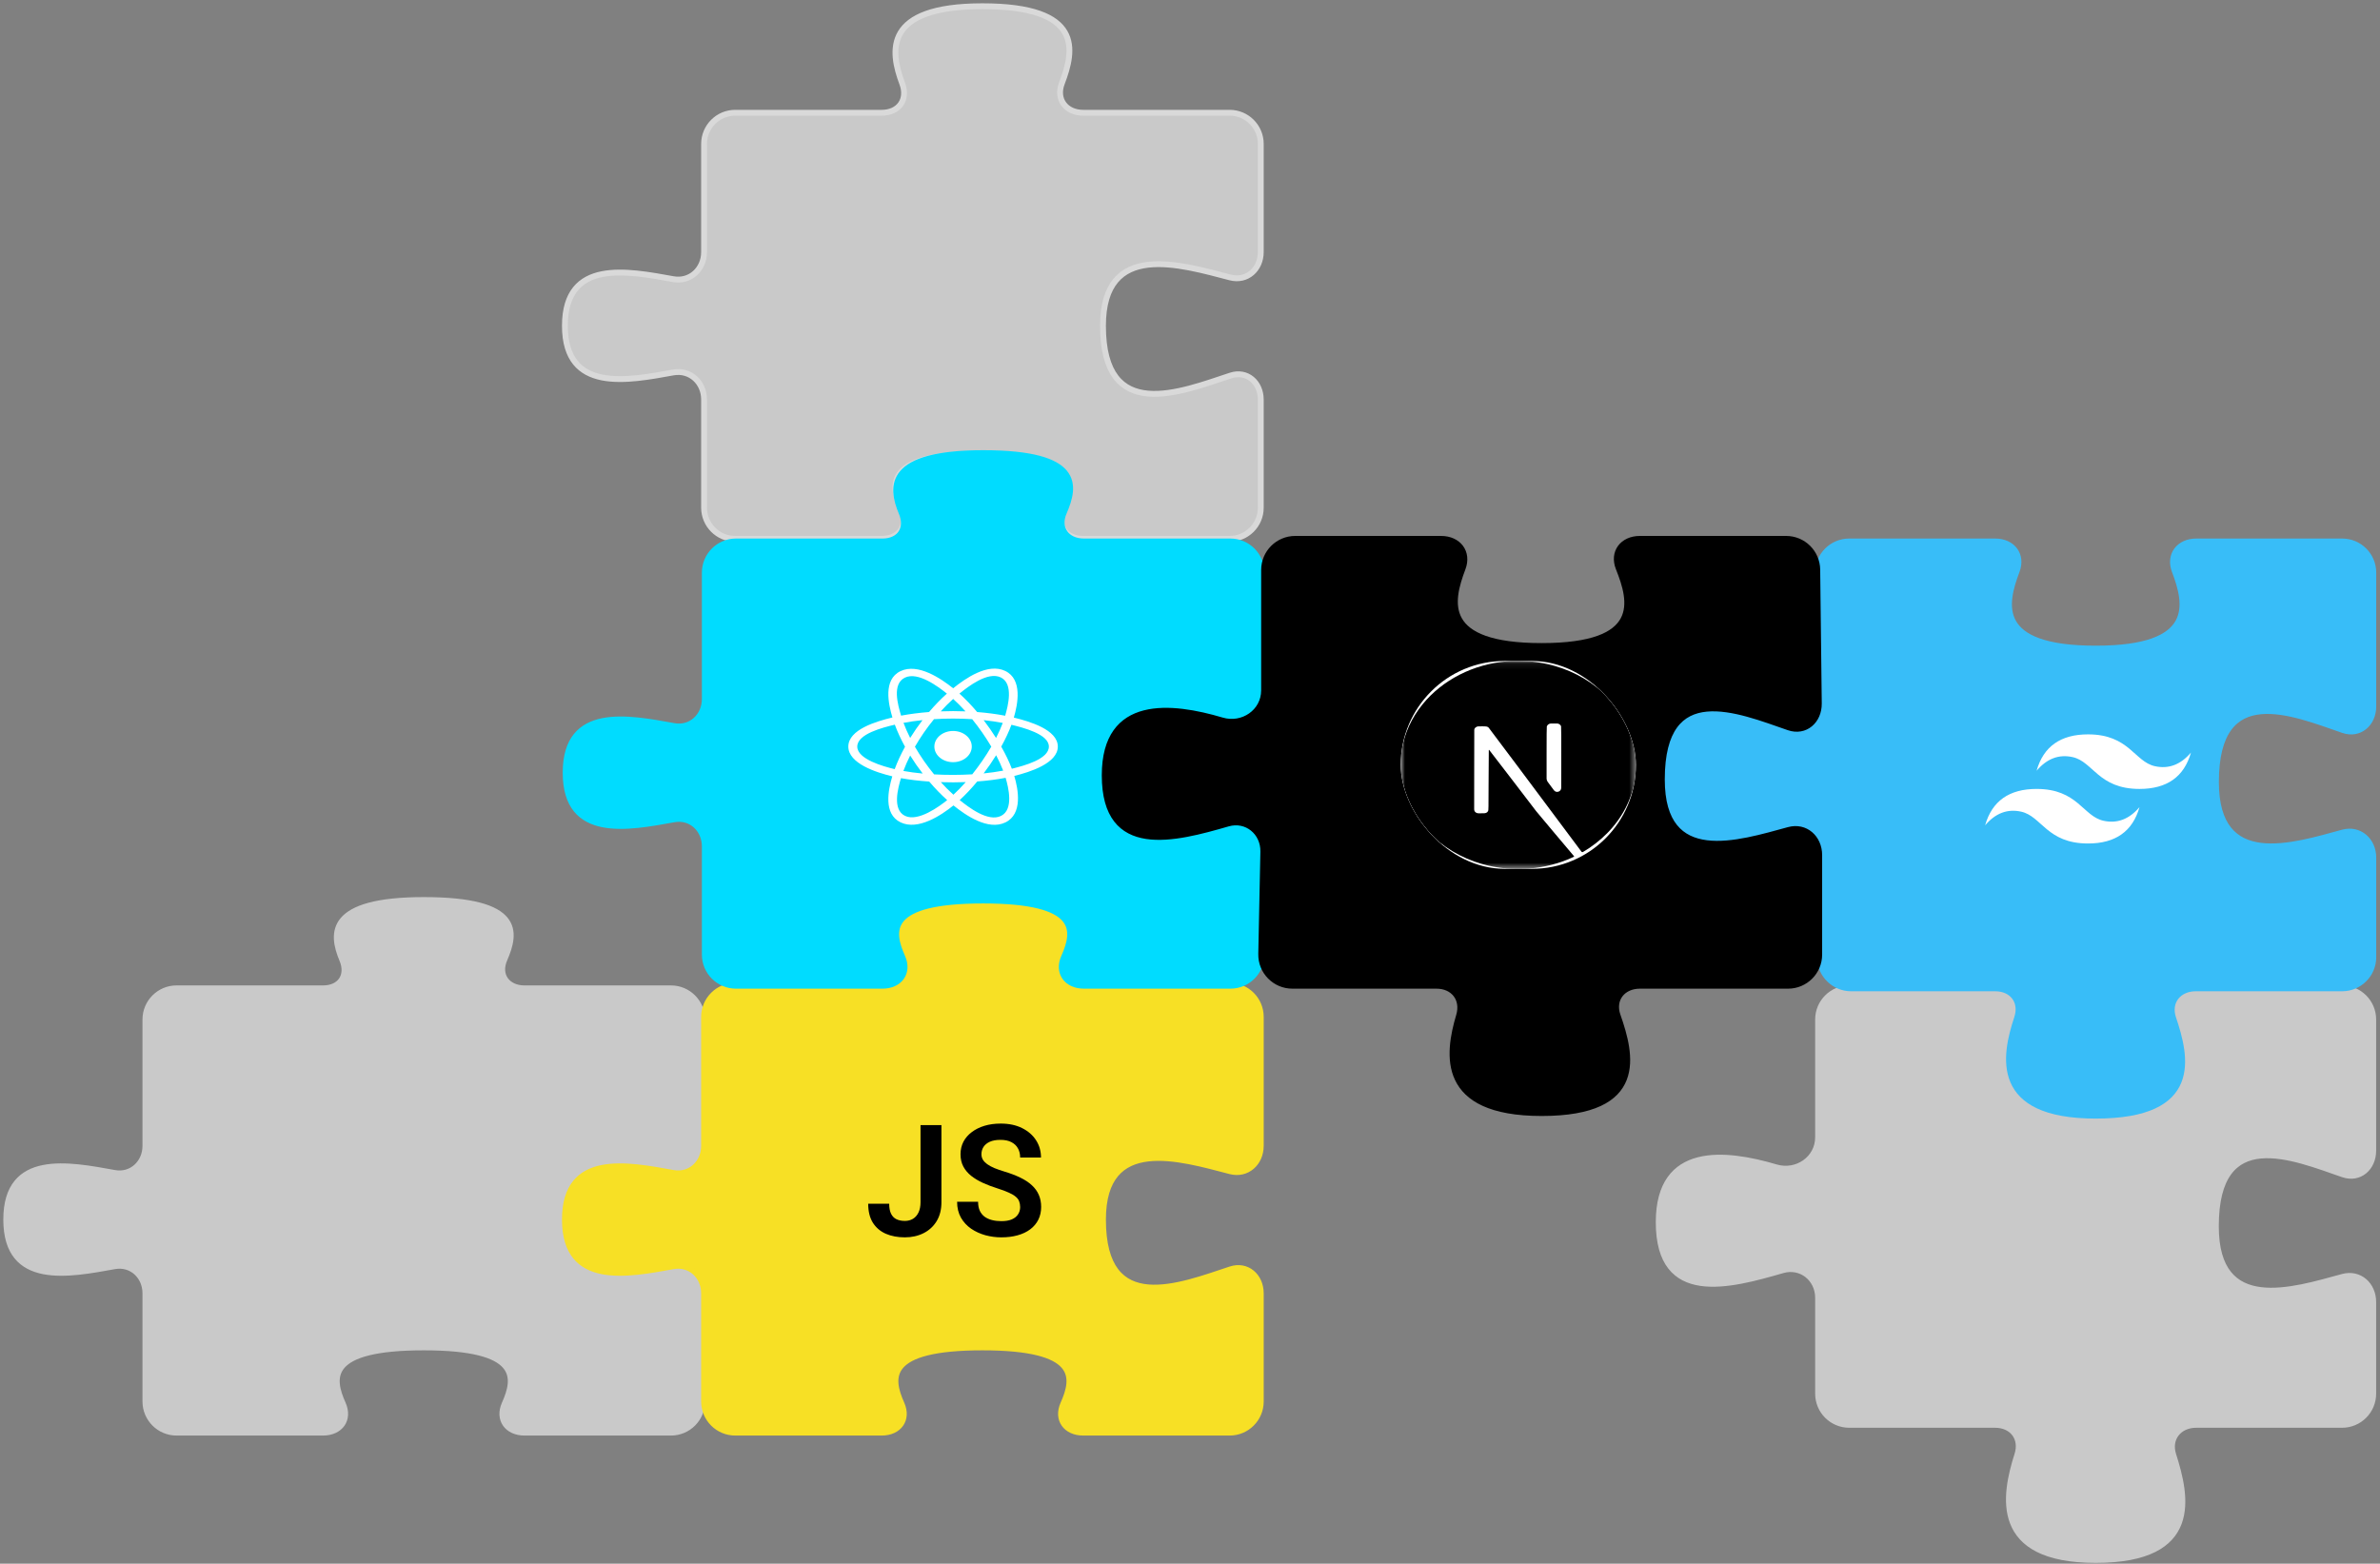 <svg width="382" height="251" viewBox="0 0 382 251" fill="none" xmlns="http://www.w3.org/2000/svg">
<rect x="0" y="0" width="382" height="251" fill="#808080" stroke="none"/>
<path d="M197.463 44.536C200.136 45.229 202.361 43.22 202.361 40.458V23.099C202.361 20.338 200.123 18.099 197.361 18.099H173.854C171.092 18.099 169.447 15.957 170.431 13.376C172.449 8.079 173.954 1 157.684 1C141.747 1 142.865 8.217 144.815 13.414C145.785 15.999 144.276 18.099 141.515 18.099H118.007C115.246 18.099 113.007 20.338 113.007 23.099V40.458C113.007 43.22 110.776 45.301 108.058 44.81C100.776 43.494 90.669 41.482 90.669 52.298C90.669 63.114 100.776 61.102 108.058 59.786C110.776 59.295 113.007 61.376 113.007 64.138V81.497C113.007 84.258 115.246 86.497 118.007 86.497H141.515C144.276 86.497 145.826 84.39 144.702 81.868C142.828 77.662 142.057 72.817 157.684 72.817C173.312 72.817 172.54 77.662 170.666 81.868C169.542 84.39 171.092 86.497 173.854 86.497H197.361C200.123 86.497 202.361 84.258 202.361 81.497V64.138C202.361 61.376 200.139 59.419 197.516 60.281C189.504 62.913 177.034 68.034 177.034 52.298C177.034 38.601 189.45 42.459 197.463 44.536Z" fill="#C9C9C9" stroke="#D9D9D9" stroke-width="0.938"/>
<path d="M376.023 204.954C378.688 204.23 380.912 206.228 380.912 208.99V223.713C380.912 226.474 378.673 228.713 375.912 228.713H352.499C349.737 228.713 347.981 230.888 348.817 233.52C350.927 240.167 353.265 250.4 336.361 250.4C319.744 250.4 321.72 240.028 323.797 233.493C324.633 230.862 322.984 228.713 320.223 228.713H296.81C294.048 228.713 291.81 226.474 291.81 223.713V208.323C291.81 205.239 289.078 203.043 286.115 203.898C277.62 206.35 266.23 209.477 266.23 196.183C266.23 183.743 276.99 184.985 285.046 187.37C288.378 188.356 291.81 186.025 291.81 182.55V163.647C291.81 160.886 294.048 158.647 296.81 158.647H320.223C322.984 158.647 324.716 160.819 323.832 163.435C321.743 169.62 319.65 178.666 336.361 178.666C353.071 178.666 350.978 169.62 348.889 163.435C348.006 160.819 349.737 158.647 352.499 158.647H375.912C378.673 158.647 380.912 160.886 380.912 163.647V184.71C380.912 187.471 378.691 189.415 376.08 188.517C368.091 185.769 355.656 180.423 355.656 196.85C355.656 211.146 368.032 207.123 376.023 204.954Z" fill="#C9C9C9" stroke="#C9C9C9" stroke-width="0.938"/>
<path d="M376.036 133.637C378.701 132.913 380.926 134.912 380.926 137.673V153.647C380.926 156.409 378.687 158.647 375.926 158.647H352.418C349.656 158.647 347.924 160.818 348.805 163.435C350.926 169.735 353.133 179.083 336.374 179.083C319.918 179.083 321.698 169.593 323.75 163.406C324.62 160.785 322.998 158.647 320.237 158.647H297.11C294.384 158.647 292.161 156.464 292.111 153.738L291.834 138.566C291.779 135.519 289.068 133.384 286.142 134.235C277.551 136.733 265.866 139.906 266.244 124.866C266.622 109.85 278.479 114.323 286.589 116.926C289.331 117.805 291.736 115.763 291.745 112.883L291.808 91.898C291.816 89.143 294.052 86.913 296.808 86.913H320.236C322.998 86.913 324.676 89.066 323.697 91.648C321.668 97.003 320.06 104.113 336.374 104.113C352.689 104.113 351.08 97.003 349.051 91.648C348.073 89.066 349.751 86.913 352.512 86.913H375.926C378.687 86.913 380.926 89.152 380.926 91.913V113.393C380.926 116.154 378.705 118.098 376.093 117.2C368.105 114.452 355.669 109.106 355.669 125.533C355.669 139.829 368.045 135.806 376.036 133.637Z" fill="#38BDF8" stroke="#38BDF8" stroke-width="0.938"/>
<path d="M326.882 123.718C327.983 119.826 330.736 117.88 335.14 117.88C341.748 117.88 342.574 122.259 345.877 122.989C348.08 123.475 350.007 122.745 351.658 120.799C350.557 124.692 347.804 126.638 343.399 126.638C336.792 126.638 335.966 122.259 332.663 121.529C330.46 121.042 328.533 121.772 326.882 123.718ZM318.623 132.477C319.724 128.584 322.477 126.638 326.882 126.638C333.489 126.638 334.315 131.017 337.618 131.747C339.821 132.233 341.748 131.503 343.399 129.557C342.298 133.45 339.545 135.396 335.14 135.396C328.533 135.396 327.707 131.017 324.404 130.287C322.201 129.801 320.274 130.53 318.623 132.477Z" fill="white"/>
<path d="M107.746 188.258C110.462 188.758 112.693 186.687 112.693 183.926V163.647C112.693 160.886 110.454 158.647 107.693 158.647H84.185C81.423 158.647 79.862 156.535 80.962 154.003C82.861 149.634 83.741 144.468 68.016 144.468C52.675 144.468 53.137 149.778 54.931 154.051C56.001 156.597 54.608 158.647 51.846 158.647H28.338C25.577 158.647 23.338 160.886 23.338 163.647V183.926C23.338 186.687 21.107 188.769 18.389 188.278C11.108 186.961 1 184.949 1 195.765C1 206.582 11.108 204.57 18.389 203.253C21.107 202.762 23.338 204.844 23.338 207.605V224.964C23.338 227.726 25.577 229.964 28.338 229.964H51.846C54.608 229.964 56.157 227.857 55.033 225.335C53.16 221.13 52.388 216.285 68.016 216.285C83.643 216.285 82.872 221.13 80.998 225.335C79.874 227.857 81.423 229.964 84.185 229.964H107.693C110.454 229.964 112.693 227.726 112.693 224.964V207.605C112.693 204.844 110.461 202.785 107.755 203.336C100.719 204.766 91.039 206.899 90.669 195.765C90.308 184.919 100.491 186.924 107.746 188.258Z" fill="#C9C9C9" stroke="#C9C9C9" stroke-width="0.938"/>
<path d="M197.463 188.004C200.136 188.697 202.361 186.687 202.361 183.926V163.23C202.361 160.469 200.123 158.23 197.361 158.23H173.854C171.092 158.23 169.545 156.124 170.664 153.6C172.54 149.37 173.318 144.468 157.684 144.468C142.444 144.468 142.8 149.515 144.565 153.65C145.65 156.189 144.276 158.23 141.515 158.23H118.007C115.246 158.23 113.007 160.469 113.007 163.23V183.926C113.007 186.687 110.776 188.769 108.058 188.278C100.776 186.961 90.669 184.949 90.669 195.765C90.669 206.582 100.776 204.57 108.058 203.253C110.776 202.762 113.007 204.844 113.007 207.605V224.964C113.007 227.726 115.246 229.964 118.007 229.964H141.515C144.276 229.964 145.826 227.857 144.702 225.335C142.828 221.13 142.057 216.285 157.684 216.285C173.312 216.285 172.54 221.13 170.666 225.335C169.542 227.857 171.092 229.964 173.854 229.964H197.361C200.123 229.964 202.361 227.726 202.361 224.964V207.605C202.361 204.844 200.139 202.886 197.516 203.748C189.504 206.38 177.034 211.502 177.034 195.765C177.034 182.068 189.45 185.926 197.463 188.004Z" fill="#F7E025" stroke="#F7E025" stroke-width="0.938"/>
<path d="M147.748 192.978V180.6H151.104V192.978C151.104 194.158 150.848 195.171 150.335 196.017C149.823 196.855 149.123 197.498 148.236 197.946C147.349 198.393 146.348 198.617 145.233 198.617C144.085 198.617 143.068 198.426 142.181 198.043C141.294 197.653 140.598 197.059 140.094 196.261C139.597 195.464 139.349 194.451 139.349 193.222H142.718C142.718 193.889 142.82 194.426 143.023 194.833C143.227 195.24 143.516 195.533 143.89 195.712C144.273 195.891 144.72 195.98 145.233 195.98C145.729 195.98 146.165 195.867 146.539 195.639C146.922 195.403 147.219 195.061 147.43 194.613C147.642 194.166 147.748 193.62 147.748 192.978ZM163.739 193.759C163.739 193.417 163.686 193.112 163.58 192.843C163.482 192.567 163.299 192.318 163.031 192.099C162.77 191.871 162.4 191.651 161.92 191.439C161.448 191.22 160.838 190.992 160.089 190.756C159.259 190.495 158.486 190.202 157.77 189.877C157.053 189.551 156.423 189.173 155.877 188.742C155.34 188.31 154.921 187.814 154.62 187.252C154.319 186.683 154.168 186.024 154.168 185.275C154.168 184.542 154.323 183.875 154.632 183.273C154.95 182.671 155.397 182.154 155.975 181.723C156.553 181.283 157.232 180.945 158.014 180.709C158.803 180.473 159.674 180.355 160.626 180.355C161.944 180.355 163.084 180.596 164.044 181.076C165.012 181.556 165.761 182.207 166.29 183.029C166.819 183.851 167.083 184.774 167.083 185.8H163.739C163.739 185.246 163.621 184.758 163.385 184.335C163.157 183.912 162.807 183.578 162.335 183.334C161.871 183.09 161.285 182.968 160.577 182.968C159.894 182.968 159.324 183.069 158.868 183.273C158.421 183.476 158.083 183.753 157.855 184.103C157.635 184.453 157.525 184.844 157.525 185.275C157.525 185.6 157.603 185.893 157.757 186.154C157.912 186.406 158.144 186.646 158.453 186.874C158.762 187.094 159.145 187.301 159.601 187.497C160.064 187.684 160.602 187.871 161.212 188.058C162.188 188.351 163.043 188.677 163.775 189.035C164.516 189.393 165.13 189.8 165.619 190.255C166.115 190.711 166.485 191.224 166.729 191.793C166.982 192.363 167.108 193.01 167.108 193.734C167.108 194.499 166.957 195.183 166.656 195.785C166.355 196.387 165.924 196.9 165.362 197.323C164.801 197.746 164.125 198.068 163.336 198.288C162.555 198.507 161.68 198.617 160.711 198.617C159.849 198.617 158.994 198.503 158.148 198.275C157.31 198.039 156.549 197.689 155.865 197.226C155.182 196.754 154.636 196.16 154.229 195.443C153.823 194.719 153.619 193.873 153.619 192.904H156.988C156.988 193.466 157.078 193.946 157.257 194.345C157.444 194.735 157.704 195.057 158.038 195.309C158.38 195.553 158.779 195.732 159.234 195.846C159.69 195.96 160.182 196.017 160.711 196.017C161.395 196.017 161.957 195.924 162.396 195.736C162.844 195.541 163.177 195.272 163.397 194.931C163.625 194.589 163.739 194.198 163.739 193.759Z" fill="black"/>
<path d="M197.581 116.27C200.254 116.963 202.479 114.953 202.479 112.192V91.914C202.479 89.152 200.241 86.914 197.479 86.914H173.972C171.21 86.914 169.648 84.802 170.749 82.269C172.648 77.9 173.528 72.734 157.802 72.734C142.462 72.734 142.924 78.044 144.718 82.317C145.788 84.863 144.395 86.914 141.633 86.914H118.125C115.364 86.914 113.125 89.152 113.125 91.914V112.192C113.125 114.953 110.894 117.035 108.176 116.544C100.894 115.228 90.787 113.215 90.787 124.032C90.787 134.848 100.894 132.836 108.176 131.519C110.894 131.028 113.125 133.11 113.125 135.871V153.23C113.125 155.992 115.364 158.23 118.125 158.23H141.633C144.395 158.23 145.944 156.123 144.82 153.601C142.946 149.396 142.175 144.551 157.802 144.551C173.43 144.551 172.659 149.396 170.785 153.601C169.661 156.123 171.21 158.23 173.972 158.23H197.479C200.241 158.23 202.479 155.992 202.479 153.23V135.871C202.479 133.11 200.257 131.152 197.634 132.014C189.622 134.646 177.152 139.768 177.152 124.032C177.152 110.334 189.568 114.192 197.581 116.27Z" fill="#00DCFF" stroke="#00DCFF" stroke-width="0.938"/>
<path d="M155.974 119.838C155.974 118.454 154.63 117.333 152.972 117.333C151.313 117.333 149.969 118.454 149.969 119.838C149.969 121.221 151.313 122.343 152.972 122.343C154.63 122.343 155.974 121.221 155.974 119.838Z" fill="white"/>
<path fill-rule="evenodd" clip-rule="evenodd" d="M162.724 115.187C163.358 113.037 164.155 109.051 161.345 107.699C158.548 106.354 154.909 108.932 152.987 110.48C151.071 108.948 147.33 106.38 144.522 107.736C141.727 109.086 142.589 113.006 143.237 115.169C140.629 115.787 136.159 117.118 136.159 119.838C136.159 122.549 140.624 123.997 143.217 124.614C142.566 126.79 141.747 130.654 144.546 132.001C147.364 133.356 151.094 130.85 153.034 129.285C154.968 130.842 158.572 133.365 161.369 132.014C164.175 130.659 163.444 126.726 162.796 124.55C165.309 123.932 169.784 122.515 169.784 119.838C169.784 117.144 165.29 115.803 162.724 115.187ZM162.405 123.397C161.979 122.273 161.405 121.078 160.702 119.843C161.373 118.638 161.925 117.458 162.339 116.341C164.22 116.797 168.348 117.837 168.348 119.838C168.348 121.857 164.387 122.907 162.405 123.397ZM160.649 130.977C158.562 131.985 155.462 129.572 154.034 128.426C154.982 127.561 155.928 126.556 156.853 125.44C158.478 125.32 160.014 125.123 161.407 124.854C161.863 126.393 162.746 129.965 160.649 130.977ZM145.264 130.963C143.177 129.958 144.131 126.51 144.609 124.908C145.987 125.162 147.511 125.345 149.141 125.455C150.071 126.547 151.045 127.551 152.027 128.431C150.814 129.41 147.361 131.971 145.264 130.963ZM137.595 119.838C137.595 117.81 141.698 116.778 143.623 116.324C144.043 117.466 144.595 118.659 145.261 119.867C144.587 121.092 144.027 122.305 143.602 123.46C141.767 123.022 137.595 121.866 137.595 119.838ZM145.242 108.773C147.338 107.761 150.589 110.226 151.981 111.335C151.004 112.21 150.038 113.207 149.116 114.293C147.535 114.415 146.021 114.611 144.629 114.874C144.107 113.13 143.148 109.784 145.242 108.773ZM157.88 115.595C158.953 115.708 159.981 115.858 160.946 116.042C160.656 116.817 160.295 117.627 159.87 118.458C159.253 117.482 158.591 116.525 157.88 115.595ZM152.988 112.192C153.65 112.79 154.314 113.459 154.966 114.185C153.642 114.132 152.316 114.132 150.992 114.184C151.645 113.465 152.315 112.797 152.988 112.192ZM146.086 118.457C145.667 117.629 145.309 116.815 145.017 116.03C145.976 115.85 147 115.704 148.066 115.593C147.352 116.521 146.692 117.477 146.086 118.457ZM148.096 124.168C146.995 124.065 145.956 123.926 144.997 123.752C145.294 122.952 145.66 122.121 146.087 121.275C146.701 122.265 147.372 123.231 148.096 124.168ZM153.027 127.568C152.347 126.955 151.667 126.277 151.004 125.548C152.336 125.592 153.67 125.592 155.001 125.542C154.347 126.285 153.685 126.964 153.027 127.568ZM159.884 121.232C160.333 122.087 160.712 122.914 161.013 123.7C160.038 123.886 158.985 124.035 157.876 124.146C158.593 123.198 159.265 122.227 159.884 121.232ZM156.051 124.292C154.014 124.413 151.965 124.412 149.927 124.301C148.769 122.891 147.739 121.407 146.849 119.866C147.734 118.329 148.758 116.848 149.91 115.44C151.949 115.311 154 115.311 156.039 115.44C157.182 116.849 158.203 118.326 159.109 119.849C158.214 121.386 157.185 122.87 156.051 124.292ZM160.627 108.737C162.724 109.746 161.791 113.329 161.333 114.887C159.938 114.618 158.423 114.418 156.837 114.294C155.913 113.196 154.955 112.198 153.994 111.335C155.403 110.201 158.551 107.739 160.627 108.737Z" fill="white"/>
<path d="M287.102 133.22C289.767 132.496 291.992 134.495 291.992 137.256V153.23C291.992 155.992 289.753 158.23 286.992 158.23H263.208C260.446 158.23 258.723 160.399 259.633 163.006C261.833 169.305 264.21 178.666 247.44 178.666C231.016 178.666 232.35 169.213 234.184 163.026C234.969 160.378 233.316 158.23 230.554 158.23H207.428C204.626 158.23 202.371 155.929 202.429 153.128L202.766 136.712C202.83 133.587 200.079 131.333 197.076 132.199C188.593 134.645 177.31 137.681 177.31 124.449C177.31 112.009 188.07 113.252 196.125 115.636C199.458 116.622 202.889 114.292 202.889 110.816V91.496C202.889 88.735 205.128 86.496 207.889 86.496H231.303C234.064 86.496 235.742 88.649 234.763 91.231C232.734 96.586 231.126 103.696 247.44 103.696C263.776 103.696 261.943 96.568 259.804 91.21C258.78 88.646 260.446 86.496 263.208 86.496H286.679C289.418 86.496 291.647 88.699 291.679 91.438L291.932 112.917C291.965 115.701 289.736 117.671 287.104 116.764C279.113 114.011 266.735 108.727 266.735 125.116C266.735 139.412 279.111 135.389 287.102 133.22Z" fill="black" stroke="black" stroke-width="0.938"/>
<g clip-path="url(#clip0_226_172)">
<rect x="224.818" y="106.098" width="37.755" height="33.364" rx="16.682" fill="white"/>
<mask id="mask0_226_172" style="mask-type:luminance" maskUnits="userSpaceOnUse" x="224" y="106" width="39" height="34">
<path d="M261.573 106.098H225.818C225.266 106.098 224.818 106.546 224.818 107.098V138.462C224.818 139.015 225.266 139.462 225.818 139.462H261.573C262.126 139.462 262.573 139.015 262.573 138.462V107.098C262.573 106.546 262.126 106.098 261.573 106.098Z" fill="white"/>
</mask>
<g mask="url(#mask0_226_172)">
<path d="M242.459 106.107C242.378 106.113 242.12 106.136 241.887 106.153C236.525 106.58 231.502 109.137 228.321 113.067C226.549 115.252 225.416 117.731 224.988 120.356C224.837 121.273 224.818 121.543 224.818 122.786C224.818 124.029 224.837 124.299 224.988 125.216C226.014 131.481 231.059 136.745 237.901 138.695C239.127 139.044 240.418 139.282 241.887 139.426C242.459 139.481 244.932 139.481 245.504 139.426C248.04 139.178 250.188 138.623 252.306 137.668C252.631 137.521 252.693 137.482 252.649 137.449C252.62 137.43 251.236 135.789 249.575 133.806L246.556 130.202L242.773 125.255C240.93 122.846 239.376 120.826 239.034 120.395C238.988 120.337 238.96 120.347 238.959 120.421C238.946 120.897 238.934 122.86 238.927 125.189C238.916 129.889 238.913 130.079 238.846 130.189C238.75 130.349 238.676 130.414 238.521 130.486C238.403 130.538 238.3 130.548 237.743 130.548H237.299C237.171 130.548 237.046 130.516 236.934 130.454C236.824 130.392 236.743 130.31 236.687 130.215C236.636 130.119 236.61 130.012 236.61 129.903L236.617 123.529L236.628 117.158C236.628 117.048 236.669 116.942 236.743 116.86C236.802 116.791 236.927 116.703 237.016 116.661C237.167 116.596 237.226 116.589 237.865 116.589C238.617 116.589 238.743 116.615 238.939 116.804C238.994 116.857 241.042 119.583 243.493 122.867C245.943 126.152 249.294 130.636 250.941 132.838L253.825 136.699C253.885 136.779 253.995 136.802 254.081 136.751C255.421 135.982 256.838 134.886 257.96 133.744C260.348 131.321 261.887 128.366 262.404 125.216C262.555 124.299 262.573 124.029 262.573 122.786C262.573 121.543 262.555 121.273 262.404 120.356C261.378 114.091 256.332 108.827 249.49 106.877C248.283 106.531 246.999 106.293 245.56 106.149C245.205 106.117 242.766 106.081 242.459 106.107ZM250.188 116.198C250.365 116.276 250.509 116.426 250.56 116.583C250.59 116.667 250.597 118.481 250.59 122.567L250.583 126.461C250.581 127.088 249.781 127.351 249.409 126.846L248.432 125.527C248.304 125.354 248.235 125.146 248.235 124.931V120.999C248.235 118.243 248.25 116.694 248.272 116.618C248.331 116.436 248.46 116.292 248.637 116.208C248.789 116.139 248.844 116.133 249.424 116.133C249.97 116.133 250.066 116.139 250.188 116.198Z" fill="black"/>
</g>
</g>
<defs>
<clipPath id="clip0_226_172">
<rect x="224.818" y="106.098" width="37.755" height="33.364" rx="16.682" fill="white"/>
</clipPath>
</defs>
</svg>
